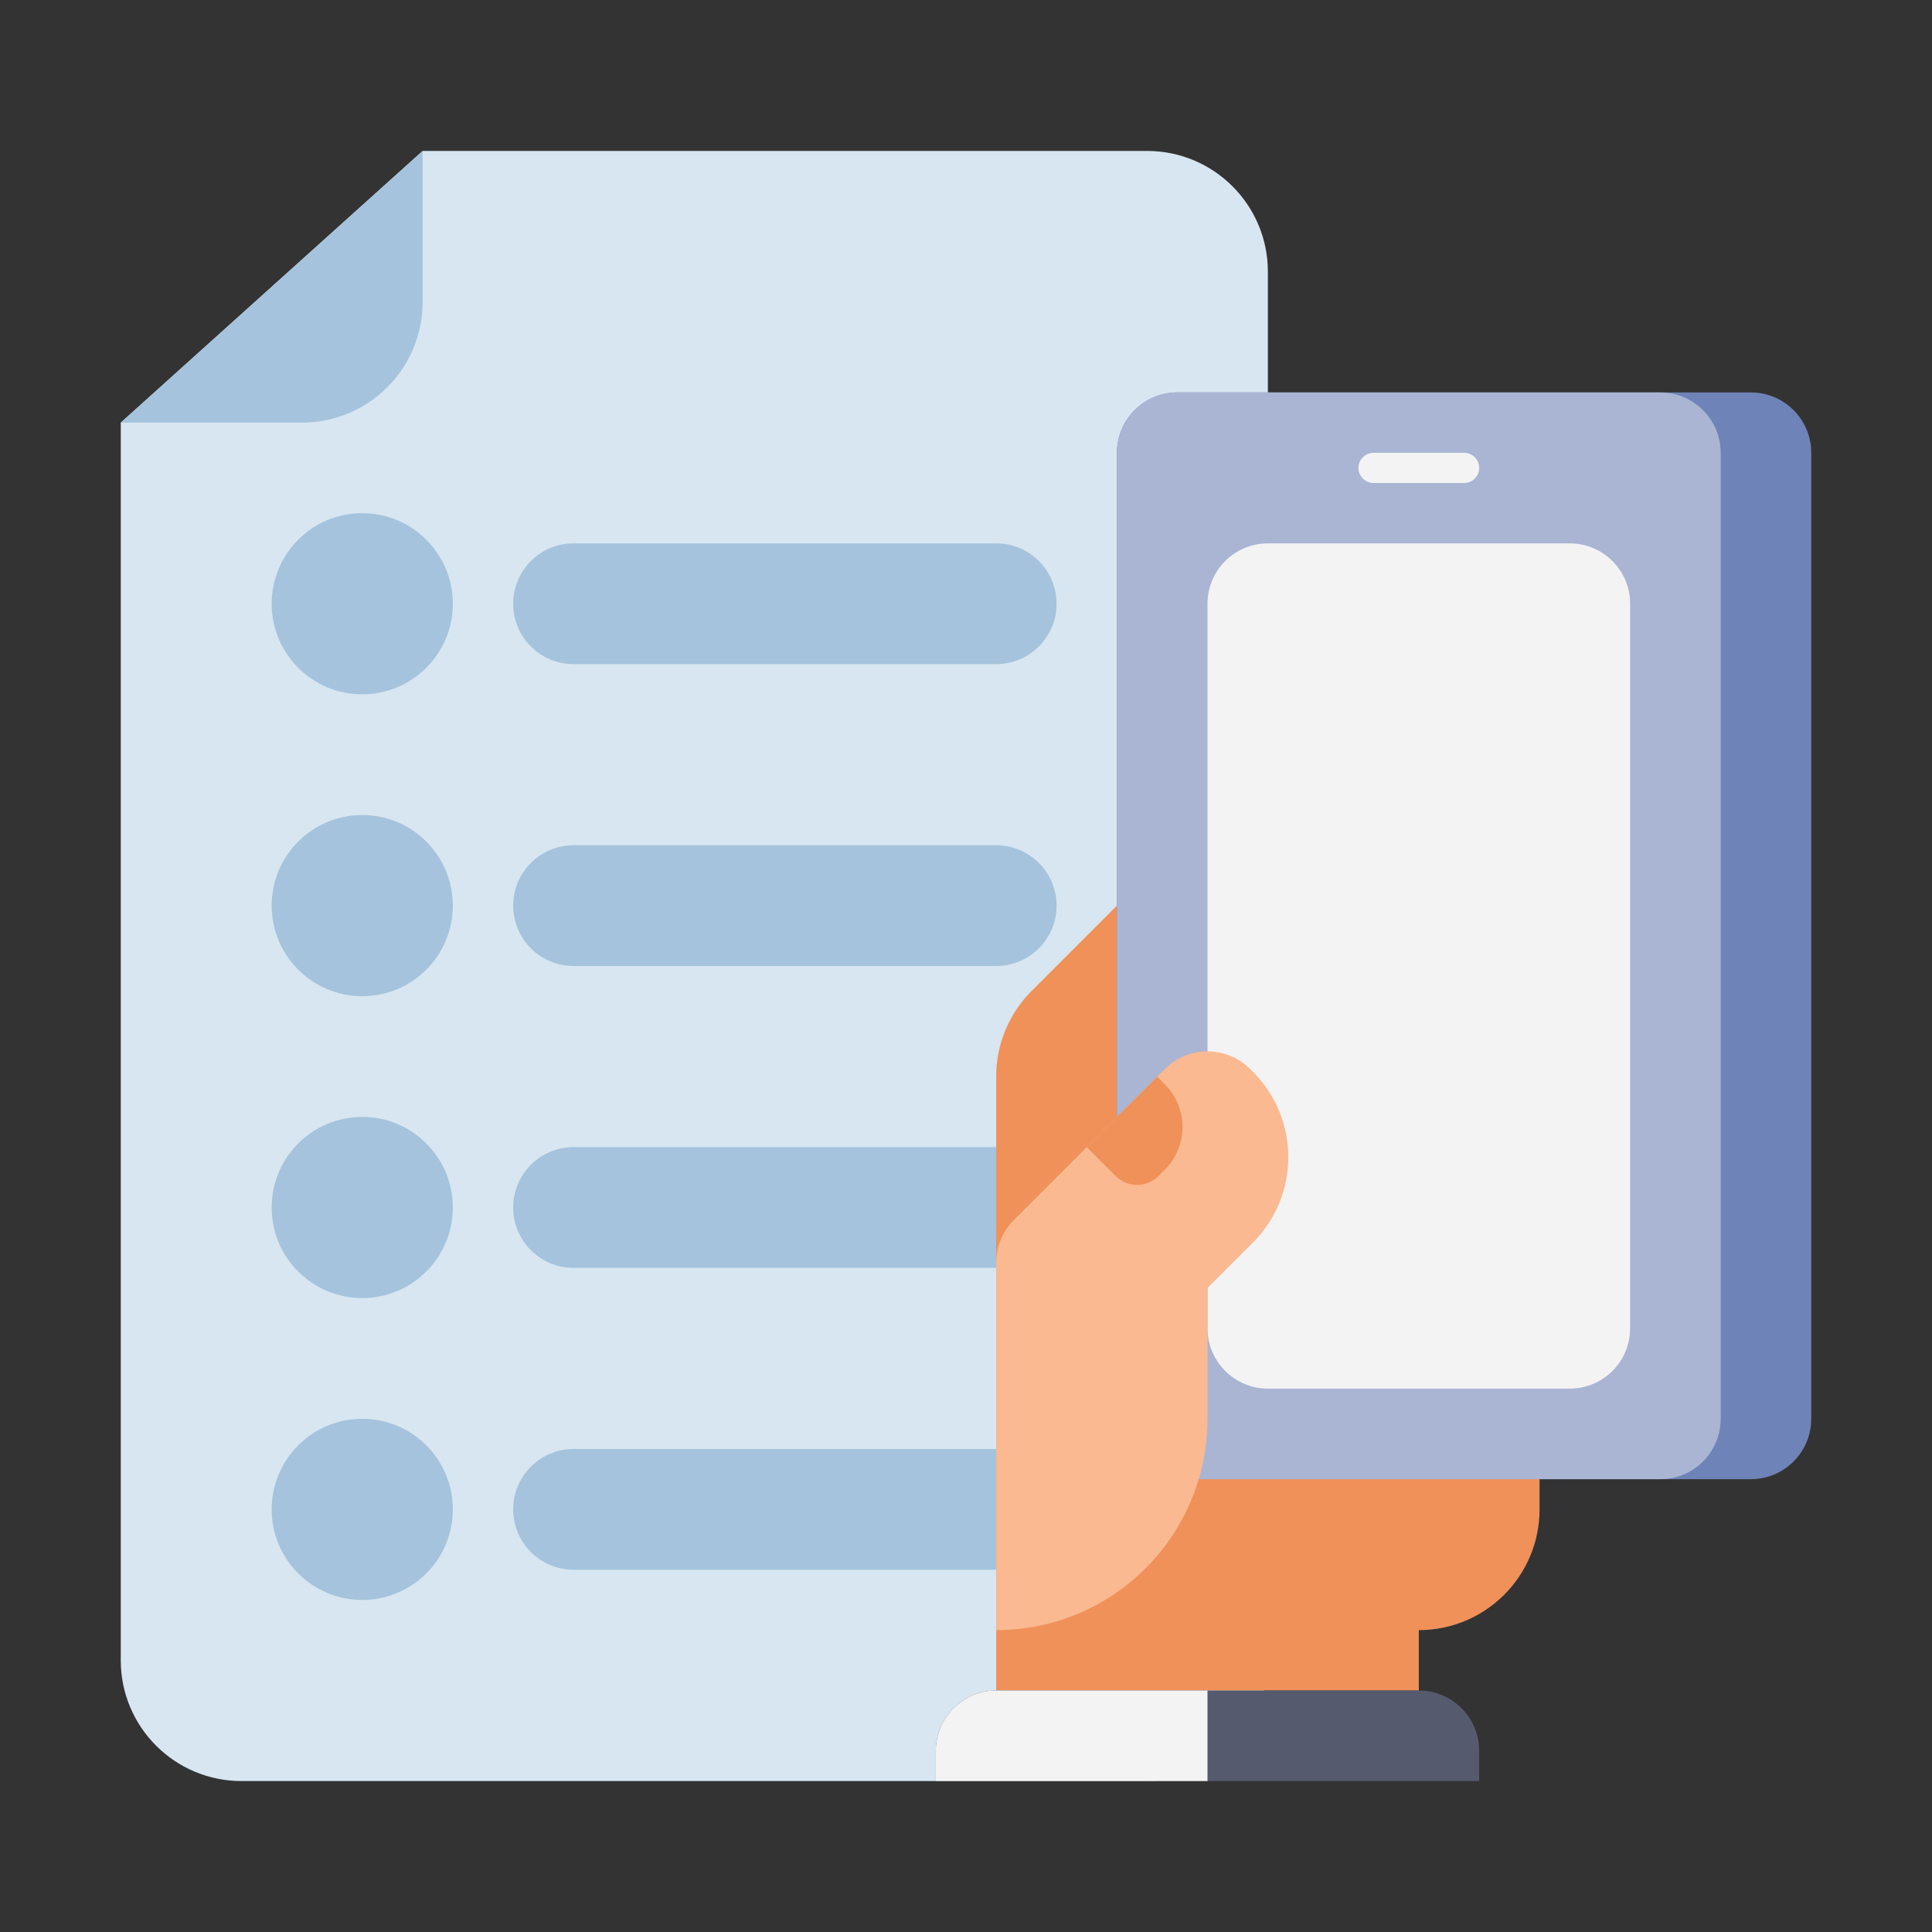 <?xml version="1.0"?>
<svg xmlns="http://www.w3.org/2000/svg" xmlns:xlink="http://www.w3.org/1999/xlink" xmlns:svgjs="http://svgjs.com/svgjs" version="1.1" width="512" height="512" x="0" y="0" viewBox="0 0 512 512" style="enable-background:new 0 0 512 512" xml:space="preserve" class=""><rect x="0" y="0" width="512" height="512" fill="#333333" stroke="none"/><g><g xmlns="http://www.w3.org/2000/svg"><g><path d="m64 472h240c17.673 0 32-14.327 32-32v-368c0-17.673-14.327-32-32-32h-192l-80 72v328c0 17.673 14.327 32 32 32z" fill="#d7e6f0" data-original="#d7e6f0" style="" class=""/></g><g><path d="m152 176h112c8.837 0 16-7.163 16-16 0-8.837-7.163-16-16-16h-112c-8.837 0-16 7.163-16 16 0 8.837 7.163 16 16 16z" fill="#a5c3dc" data-original="#a5c3dc" style="" class=""/></g><g><circle cx="96" cy="160" fill="#a5c3dc" r="24" data-original="#a5c3dc" style="" class=""/></g><g><path d="m152 256h112c8.837 0 16-7.163 16-16 0-8.837-7.163-16-16-16h-112c-8.837 0-16 7.163-16 16 0 8.837 7.163 16 16 16z" fill="#a5c3dc" data-original="#a5c3dc" style="" class=""/></g><g><circle cx="96" cy="240" fill="#a5c3dc" r="24" data-original="#a5c3dc" style="" class=""/></g><g><path d="m152 336h112c8.837 0 16-7.163 16-16 0-8.837-7.163-16-16-16h-112c-8.837 0-16 7.163-16 16 0 8.837 7.163 16 16 16z" fill="#a5c3dc" data-original="#a5c3dc" style="" class=""/></g><g><circle cx="96" cy="320" fill="#a5c3dc" r="24" data-original="#a5c3dc" style="" class=""/></g><g><path d="m152 416h112c8.837 0 16-7.163 16-16 0-8.837-7.163-16-16-16h-112c-8.837 0-16 7.163-16 16 0 8.837 7.163 16 16 16z" fill="#a5c3dc" data-original="#a5c3dc" style="" class=""/></g><g><circle cx="96" cy="400" fill="#a5c3dc" r="24" data-original="#a5c3dc" style="" class=""/></g><g><path d="m112 40v40c0 17.673-14.327 32-32 32h-48z" fill="#a5c3dc" data-original="#a5c3dc" style="" class=""/></g><g><g><path d="m273.373 262.627 38.627-38.627h96v176c0 17.673-14.327 32-32 32v16h-112v-162.745c0-8.487 3.371-16.627 9.373-22.628z" fill="#f0915a" data-original="#f0915a" style=""/></g><g><path d="m264 448h112c8.837 0 16 7.163 16 16v8h-144v-8c0-8.837 7.163-16 16-16z" fill="#555a6e" data-original="#555a6e" style=""/></g><g><path d="m264 448h56v24h-72v-8c0-8.837 7.163-16 16-16z" fill="#f3f3f3" data-original="#463c4b" style="" class=""/></g><g><g><path d="m464 392h-152c-8.837 0-16-7.163-16-16v-256c0-8.837 7.163-16 16-16h152c8.837 0 16 7.163 16 16v256c0 8.837-7.163 16-16 16z" fill="#6e83b7" data-original="#289bc3" style="" class=""/></g><g><path d="m440 392h-128c-8.837 0-16-7.163-16-16v-256c0-8.837 7.163-16 16-16h128c8.837 0 16 7.163 16 16v256c0 8.837-7.163 16-16 16z" fill="#a9b5d3" data-original="#00d2d2" style="" class=""/></g><g><path d="m416 368h-80c-8.837 0-16-7.163-16-16v-192c0-8.837 7.163-16 16-16h80c8.837 0 16 7.163 16 16v192c0 8.837-7.163 16-16 16z" fill="#f3f3f3" data-original="#463c4b" style="" class=""/></g><g><path d="m388 128h-24c-2.209 0-4-1.791-4-4 0-2.209 1.791-4 4-4h24c2.209 0 4 1.791 4 4 0 2.209-1.791 4-4 4z" fill="#f3f3f3" data-original="#463c4b" style="" class=""/></g></g><g><path d="m308.686 283.313c6.248-6.248 16.379-6.248 22.627 0l.726.726c12.497 12.497 12.497 32.758 0 45.255l-12.039 12.039v34.667c0 30.928-25.072 56-56 56v-97.373c0-4.243 1.686-8.313 4.686-11.314z" fill="#fab991" data-original="#fab991" style=""/></g><g><path d="m306.667 285.333 2.02 2.02c6.248 6.248 6.248 16.379 0 22.627l-1.696 1.696c-3.124 3.124-8.19 3.124-11.314 0l-7.677-7.676z" fill="#f0915a" data-original="#f0915a" style=""/></g></g></g></g></svg>
